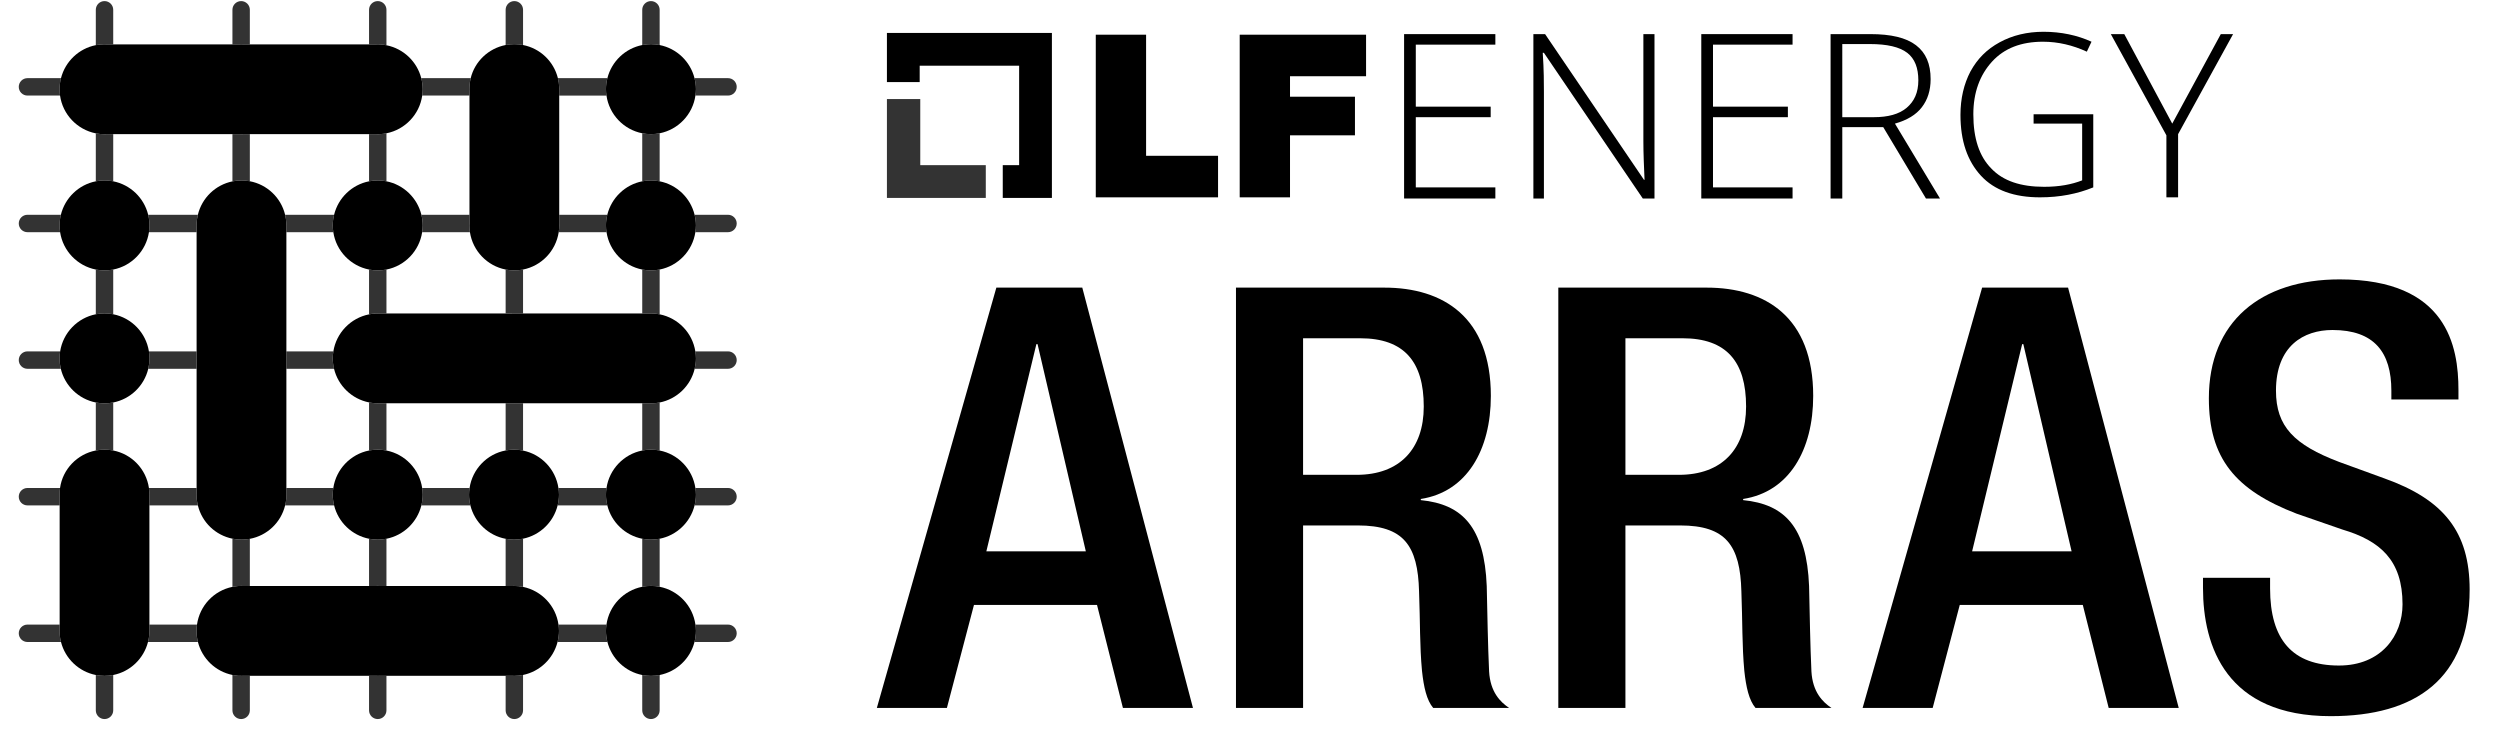 <?xml version="1.0" encoding="UTF-8"?>
<svg id="Layer_1" data-name="Layer 1" xmlns="http://www.w3.org/2000/svg" viewBox="0 0 980 293.535">
  <defs>
    <style>
      .cls-1 {
        fill: none;
      }

      .cls-2 {
        opacity: .8;
      }
    </style>
  </defs>
  <polygon class="cls-2" points="386.43 64.742 360.745 64.742 360.745 38.828 347.673 38.828 347.673 77.585 386.43 77.585 386.43 64.742"/>
  <polygon points="360.516 25.755 399.503 25.755 399.503 64.742 393.081 64.742 393.081 77.585 412.345 77.585 412.345 12.913 347.673 12.913 347.673 32.177 360.516 32.177 360.516 25.755"/>
  <polygon points="477.476 61.073 449.268 61.073 449.268 13.601 429.545 13.601 429.545 77.356 477.476 77.356 477.476 61.073"/>
  <polygon points="505.684 53.046 531.141 53.046 531.141 37.91 505.684 37.91 505.684 29.884 535.498 29.884 535.498 13.601 485.962 13.601 485.962 77.356 505.684 77.356 505.684 53.046"/>
  <polygon points="586.181 73.457 554.991 73.457 554.991 45.937 584.346 45.937 584.346 41.808 554.991 41.808 554.991 17.499 586.181 17.499 586.181 13.372 550.405 13.372 550.405 77.814 586.181 77.814 586.181 73.457"/>
  <path d="M605.216,36.076c0-3.44,0-8.486-.458-15.366h.458l38.757,57.104h4.587V13.372h-4.357V55.34c0,4.815,.229,9.861,.458,15.136h-.23l-38.757-57.104h-4.587V77.814h4.128V36.076Z"/>
  <polygon points="702.683 73.457 671.493 73.457 671.493 45.937 700.848 45.937 700.848 41.808 671.493 41.808 671.493 17.499 702.683 17.499 702.683 13.372 666.906 13.372 666.906 77.814 702.683 77.814 702.683 73.457"/>
  <path d="M742.816,48.46c4.815-1.376,8.256-3.44,10.549-6.422,2.293-2.981,3.44-6.65,3.44-11.008,0-5.963-1.834-10.321-5.733-13.302-3.899-2.981-9.861-4.357-17.889-4.357h-15.594V77.814h4.587v-27.979h16.053l16.741,27.979h5.504l-17.659-29.354Zm-8.256-2.523h-12.384V17.27h10.779c6.88,0,11.696,1.146,14.678,3.439,2.981,2.293,4.357,5.963,4.357,10.779,0,4.816-1.605,8.256-4.587,10.779-2.981,2.522-7.339,3.669-12.843,3.669Z"/>
  <path d="M799.691,77.356c7.798,0,14.678-1.376,20.87-3.899v-28.667h-23.392v3.669h19.035v22.246c-4.129,1.605-8.945,2.523-14.907,2.523-9.173,0-16.054-2.294-20.64-7.11-4.815-4.816-7.109-11.925-7.109-21.328,0-8.486,2.522-15.366,7.338-20.64,4.816-5.275,11.467-7.798,19.952-7.798,5.963,0,11.695,1.377,17.2,3.899l1.835-3.899c-5.504-2.522-11.926-3.898-18.805-3.898-6.422,0-12.155,1.376-17.201,4.127-5.045,2.752-8.714,6.422-11.467,11.467-2.522,4.816-3.899,10.549-3.899,16.971,0,10.32,2.753,18.117,8.027,23.85,5.275,5.734,13.072,8.486,23.162,8.486Z"/>
  <polygon points="849.227 77.356 853.814 77.356 853.814 52.588 875.372 13.371 870.555 13.371 851.521 48.46 832.716 13.371 827.441 13.371 849.227 53.046 849.227 77.356"/>
  <g>
    <path d="M390.571,112.748h33.684l43.385,164.757h-27.458l-10.157-40.38h-48.228l-10.613,40.38h-27.458l46.845-164.757Zm35.074,103.376l-18.923-81.224h-.463l-19.611,81.224h38.998Z"/>
    <path d="M484.499,112.748h58.153c23.071,0,41.763,11.539,41.763,42.458,0,21.233-9.462,37.615-27.458,40.388v.456c16.382,1.614,24.925,10.62,25.844,33.691,.232,10.613,.463,23.535,.927,33.46,.456,8.079,4.38,11.995,7.84,14.305h-29.76c-2.541-2.997-3.692-8.072-4.387-14.536-.927-9.925-.695-19.155-1.151-31.15-.463-17.997-6.001-25.844-23.998-25.844h-21.464v71.531h-26.307V112.748Zm47.308,73.384c16.846,0,26.307-10.157,26.307-26.771,0-17.533-7.616-26.763-24.925-26.763h-22.384v53.534h21.001Z"/>
    <path d="M610.86,112.748h58.145c23.079,0,41.77,11.539,41.77,42.458,0,21.233-9.462,37.615-27.458,40.388v.456c16.382,1.614,24.917,10.62,25.844,33.691,.232,10.613,.456,23.535,.919,33.46,.463,8.079,4.387,11.995,7.847,14.305h-29.768c-2.541-2.997-3.692-8.072-4.387-14.536-.919-9.925-.688-19.155-1.151-31.15-.463-17.997-6.001-25.844-23.998-25.844h-21.457v71.531h-26.307V112.748Zm47.301,73.384c16.846,0,26.307-10.157,26.307-26.771,0-17.533-7.616-26.763-24.917-26.763h-22.384v53.534h20.994Z"/>
    <path d="M776.993,112.748h33.691l43.377,164.757h-27.458l-10.149-40.38h-48.228l-10.613,40.38h-27.466l46.845-164.757Zm35.074,103.376l-18.923-81.224h-.456l-19.618,81.224h38.998Z"/>
    <path d="M889.874,226.512v4.155c0,20.074,8.774,30.224,27.002,30.224,16.614,0,24.917-11.764,24.917-23.998,0-17.302-8.767-24.917-23.535-29.304l-17.997-6.233c-23.998-9.23-34.386-21.689-34.386-45.223,0-29.999,20.306-46.613,51.232-46.613,42.226,0,46.606,26.307,46.606,43.385v3.692h-26.3v-3.46c0-15-6.696-23.774-23.079-23.774-11.308,0-22.152,6.233-22.152,23.774,0,14.073,7.152,21.225,24.693,27.914l17.765,6.465c23.31,8.303,33.46,21.001,33.46,43.609,0,35.074-21.225,49.61-54.453,49.61-40.844,0-50.074-27.227-50.074-50.298v-3.924h26.3Z"/>
  </g>
  <g>
    <path class="cls-1" d="M77.068,91.017h-18.681c-1.115,7.346-6.762,13.219-14.004,14.644v17.529c7.21,1.418,12.84,7.247,13.989,14.549h18.693l.002-46.722Z"/>
    <path class="cls-1" d="M111.763,84.191h19.201c1.618-6.622,6.97-11.792,13.699-13.118v-18.484l-46.725-.002v18.46c6.78,1.276,12.203,6.434,13.825,13.145Z"/>
    <path class="cls-1" d="M77.068,144.565h-18.956c-1.59,6.668-6.964,11.881-13.729,13.212v18.818c7.258,1.414,12.909,7.263,14,14.695h18.682l.002-46.725Z"/>
    <path class="cls-1" d="M218.904,191.29h18.852c1.1-7.363,6.751-13.256,14.003-14.686v-18.525l-46.722-.002v18.548c7.188,1.475,12.774,7.347,13.867,14.666Z"/>
    <path class="cls-1" d="M184.389,198.116h-19.214c-1.63,6.601-6.971,11.751-13.686,13.074v18.524l46.722,.002v-18.506c-6.778-1.281-12.181-6.45-13.822-13.095Z"/>
    <path class="cls-1" d="M205.037,211.17v18.888c7.258,1.501,12.847,7.42,13.888,14.78h18.811c1.05-7.427,6.727-13.383,14.023-14.822v-18.825c-6.714-1.324-12.056-6.474-13.686-13.074h-19.485c-1.619,6.557-6.898,11.689-13.551,13.054Z"/>
    <path class="cls-1" d="M77.559,198.116h-18.988l-.002,46.722h18.654c1.031-7.35,6.567-13.307,13.89-14.793v-18.881c-6.635-1.35-11.936-6.411-13.553-13.047Z"/>
    <path class="cls-1" d="M165.186,84.191h18.844l.002-46.729h-18.521c-1.051,7.365-6.702,13.344-14.023,14.787v18.823c6.729,1.326,12.079,6.497,13.697,13.118Z"/>
    <path class="cls-1" d="M130.974,198.116h-19.211c-1.639,6.728-7.062,11.845-13.826,13.109v18.49l46.725,.002v-18.527c-6.716-1.323-12.058-6.473-13.689-13.074Z"/>
    <path class="cls-1" d="M91.112,71.097v-18.509l-46.729-.002v18.486c6.732,1.325,12.086,6.496,13.704,13.119h19.473c1.598-6.622,6.898-11.732,13.551-13.094Z"/>
    <path class="cls-1" d="M251.758,71.073v-18.826c-7.284-1.437-12.954-7.376-14.018-14.785h-18.523l-.002,46.729h18.846c1.618-6.621,6.968-11.791,13.697-13.118Z"/>
    <path class="cls-1" d="M184.213,91.017h-18.728c-1.115,7.344-6.758,13.217-13.996,14.643v17.228l46.722,.002v-17.23c-7.24-1.427-12.883-7.299-13.998-14.643Z"/>
    <path class="cls-1" d="M130.664,91.017h-18.408l-.002,46.722h18.424c1.151-7.24,6.755-13.088,13.985-14.513v-17.566c-7.239-1.427-12.884-7.299-13.999-14.643Z"/>
    <path class="cls-1" d="M237.762,91.017h-18.751c-1.143,7.384-6.767,13.222-13.975,14.643v17.228l46.722,.002v-17.23c-7.238-1.427-12.882-7.299-13.996-14.643Z"/>
    <path class="cls-1" d="M165.491,191.29h18.581c1.106-7.409,6.822-13.324,14.138-14.708v-18.504l-46.722-.002v18.527c7.252,1.43,12.903,7.323,14.003,14.687Z"/>
    <path class="cls-1" d="M112.254,191.29h18.404c1.1-7.364,6.753-13.257,14.005-14.687v-18.863c-6.779-1.336-12.127-6.56-13.718-13.176h-18.688l-.002,46.725Z"/>
    <path class="cls-2" d="M77.221,244.838h-18.654l-0,1.694s.029,.66,.029,.666c0,1.547-.216,3.038-.583,4.466h19.573c-.354-1.396-.557-2.852-.557-4.354,0-.84,.077-1.662,.191-2.473Z"/>
    <path class="cls-2" d="M23.382,246.736l0-1.898H10.767c-1.886,0-3.413,1.527-3.413,3.413s1.526,3.413,3.413,3.413h13.144c-.354-1.388-.564-2.833-.566-4.329l.038-.599Z"/>
    <path class="cls-2" d="M237.735,244.838h-18.811c.115,.81,.194,1.631,.194,2.473,0,1.505-.21,2.958-.566,4.354h19.555c-.357-1.396-.566-2.849-.566-4.354,0-.841,.08-1.662,.194-2.473Z"/>
    <path class="cls-2" d="M272.238,251.664h13.14c1.886,0,3.413-1.527,3.413-3.413s-1.526-3.413-3.413-3.413h-12.768c.115,.81,.194,1.631,.194,2.473,0,1.505-.21,2.958-.566,4.354Z"/>
    <path class="cls-2" d="M77.068,141.262l-.03-.658,.027-.749,0-2.116h-18.693c.141,.897,.236,1.809,.236,2.744,0,1.407-.183,2.769-.496,4.082h18.956l0-3.303Z"/>
    <path class="cls-2" d="M112.254,139.705l.032,.687-.03,.719-0,3.453h18.688c-.316-1.315-.502-2.677-.502-4.082,0-.934,.093-1.847,.235-2.744h-18.424l-0,1.966Z"/>
    <path class="cls-2" d="M23.58,137.739H10.767c-1.886,0-3.413,1.527-3.413,3.413,0,1.887,1.526,3.413,3.413,3.413h13.074c-.313-1.312-.496-2.675-.496-4.082,0-.936,.095-1.848,.236-2.744Z"/>
    <path class="cls-2" d="M272.308,144.565h13.07c1.886,0,3.413-1.526,3.413-3.413,0-1.886-1.526-3.413-3.413-3.413h-12.81c.141,.897,.236,1.809,.236,2.744,0,1.407-.183,2.769-.496,4.082Z"/>
    <path class="cls-2" d="M77.068,89.146l-.03-.658,.043-.988c.055-1.137,.221-2.242,.479-3.31h-19.473c.328,1.342,.521,2.736,.521,4.177,0,.903-.09,1.783-.221,2.649h18.681l0-1.871Z"/>
    <path class="cls-2" d="M237.541,88.368c0-1.441,.193-2.835,.521-4.177h-18.846l-0,3.398s.03,.66,.03,.666c0,.943-.094,1.86-.233,2.762h18.751c-.132-.866-.221-1.747-.221-2.649Z"/>
    <path class="cls-2" d="M272.583,91.017h12.795c1.886,0,3.413-1.526,3.413-3.413s-1.526-3.413-3.413-3.413h-13.094c.328,1.342,.521,2.736,.521,4.177,0,.903-.09,1.783-.221,2.649Z"/>
    <path class="cls-2" d="M130.964,84.191h-19.201c.258,1.069,.425,2.175,.48,3.312l.04,.819-.027,.674-0,2.021h18.408c-.132-.866-.221-1.747-.221-2.649,0-1.441,.193-2.835,.521-4.177Z"/>
    <path class="cls-2" d="M23.865,84.191H10.767c-1.886,0-3.413,1.527-3.413,3.413s1.526,3.413,3.413,3.413h12.799c-.131-.866-.221-1.747-.221-2.649,0-1.441,.193-2.835,.521-4.177Z"/>
    <path class="cls-2" d="M165.706,88.368c0,.903-.09,1.783-.221,2.649h18.728c-.13-.859-.22-1.731-.221-2.625l.038-.599,0-3.602h-18.844c.328,1.342,.521,2.736,.521,4.177Z"/>
    <path class="cls-2" d="M219.245,34.827l-.027,.701-0,1.935h18.523c-.118-.822-.2-1.656-.2-2.51,0-1.491,.206-2.932,.557-4.316h-19.406c.289,1.158,.47,2.36,.52,3.6l.032,.591Z"/>
    <path class="cls-2" d="M165.512,37.462h18.521l0-1.731-.03-.647,.03-1.047c.048-1.167,.213-2.304,.482-3.401h-19.378c.36,1.398,.57,2.854,.57,4.356,0,.839-.079,1.66-.195,2.469Z"/>
    <path class="cls-2" d="M272.605,37.462h12.774c1.886,0,3.413-1.527,3.413-3.413,0-1.887-1.526-3.413-3.413-3.413h-13.13c.35,1.384,.557,2.825,.557,4.316,0,.854-.082,1.688-.2,2.51Z"/>
    <path class="cls-2" d="M23.911,30.636H10.767c-1.886,0-3.413,1.526-3.413,3.413,0,1.886,1.526,3.413,3.413,3.413h12.772c-.114-.809-.194-1.629-.194-2.469,0-1.506,.21-2.96,.567-4.356Z"/>
    <path class="cls-2" d="M23.355,194.024l.029-1.044c.024-.571,.076-1.134,.154-1.69H10.767c-1.886,0-3.413,1.527-3.413,3.413s1.526,3.413,3.413,3.413h12.618l0-3.442-.029-.65Z"/>
    <path class="cls-2" d="M219.118,193.898c0,1.456-.197,2.864-.531,4.218h19.485c-.334-1.354-.531-2.762-.531-4.218,0-.888,.087-1.755,.215-2.608h-18.852c.127,.854,.215,1.72,.215,2.608Z"/>
    <path class="cls-2" d="M272.273,198.116h13.105c1.886,0,3.413-1.527,3.413-3.413s-1.526-3.413-3.413-3.413h-12.789c.127,.854,.215,1.72,.215,2.608,0,1.456-.197,2.864-.531,4.218Z"/>
    <path class="cls-2" d="M77.135,195.788l-.067-.625v-.489l-.038-.765,.035-.636,0-1.983h-18.682c.091,.62,.156,1.249,.182,1.889l.032,.588-.027,.704-0,3.646h18.988c-.185-.759-.339-1.531-.424-2.328Z"/>
    <path class="cls-2" d="M165.175,198.116h19.214c-.334-1.354-.531-2.762-.531-4.218,0-.888,.087-1.755,.215-2.608h-18.581c.127,.854,.215,1.72,.215,2.608,0,1.456-.197,2.864-.531,4.218Z"/>
    <path class="cls-2" d="M112.286,193.804l-.03,.717-.003,.733-.067,.534c-.085,.797-.239,1.569-.424,2.328h19.211c-.334-1.354-.531-2.762-.531-4.218,0-.888,.087-1.755,.215-2.608h-18.404l-0,1.83,.032,.685Z"/>
    <path class="cls-2" d="M254.549,158.079l-2.79-0v18.525c1.106-.218,2.247-.339,3.416-.339,1.167,0,2.306,.12,3.41,.338v-18.827c-1.104,.217-2.243,.337-3.41,.337l-.626-.035Z"/>
    <path class="cls-2" d="M251.758,264.602v13.855c0,1.886,1.526,3.413,3.413,3.413s3.413-1.527,3.413-3.413v-13.855c-1.104,.218-2.243,.338-3.41,.338-1.169,0-2.31-.12-3.416-.338Z"/>
    <path class="cls-2" d="M258.584,17.66V3.842c0-1.886-1.527-3.413-3.413-3.413s-3.413,1.527-3.413,3.413v13.818c1.106-.218,2.247-.339,3.416-.339,1.167,0,2.306,.12,3.41,.338Z"/>
    <path class="cls-2" d="M251.758,211.19v18.825c1.106-.218,2.247-.339,3.416-.339,1.167,0,2.306,.12,3.41,.338v-18.824c-1.104,.218-2.243,.338-3.41,.338-1.169,0-2.31-.12-3.416-.338Z"/>
    <path class="cls-2" d="M251.758,52.247v18.826c1.106-.218,2.247-.338,3.416-.338,1.167,0,2.306,.12,3.41,.338v-18.824c-1.104,.217-2.243,.338-3.41,.338-1.169,0-2.31-.12-3.416-.339Z"/>
    <path class="cls-2" d="M255.174,105.998c-1.169,0-2.31-.121-3.416-.339v17.23l2.637,0,.652-.027c1.212-.001,2.394,.12,3.537,.347v-17.55c-1.104,.218-2.243,.338-3.41,.338Z"/>
    <path class="cls-2" d="M148.076,211.529c-1.168,0-2.308-.12-3.413-.338v18.527l2.634,0,.685-.032,.717,.029,2.79,0v-18.524c-1.105,.218-2.245,.338-3.413,.338Z"/>
    <path class="cls-2" d="M148.076,105.998c-1.168,0-2.308-.12-3.413-.338v17.566c.717-.141,1.443-.255,2.189-.306l1.098-.056,.749,.024h2.79v-17.228c-1.105,.218-2.245,.338-3.413,.338Z"/>
    <path class="cls-2" d="M148.076,176.265c1.168,0,2.308,.12,3.413,.338v-18.527l-2.637-0-.655,.027-.95-.027-.395-.029c-.746-.051-1.472-.165-2.189-.306v18.863c1.105-.218,2.245-.338,3.413-.338Z"/>
    <path class="cls-2" d="M147.982,17.368l.921,.032,.395,.03c.747,.051,1.474,.165,2.191,.307V3.842c0-1.886-1.526-3.413-3.413-3.413s-3.413,1.527-3.413,3.413v13.558h2.634l.685-.032Z"/>
    <path class="cls-2" d="M148.202,264.93l-.701-.027h-2.839v13.555c0,1.886,1.526,3.413,3.413,3.413s3.413-1.527,3.413-3.413v-13.557l-2.637-0-.65,.03Z"/>
    <path class="cls-2" d="M148.076,70.735c1.168,0,2.308,.12,3.413,.338v-18.823c-.718,.142-1.445,.255-2.191,.307l-1.133,.062-.714-.03h-2.787v18.484c1.105-.218,2.245-.338,3.413-.338Z"/>
    <path class="cls-2" d="M94.661,70.735c1.12,0,2.214,.111,3.277,.311v-18.46l-2.498-0-.685,.032-.717-.03h-2.926v18.509c1.148-.235,2.333-.363,3.549-.363Z"/>
    <path class="cls-2" d="M94.661,211.529c-1.216,0-2.401-.132-3.549-.365v18.881c.527-.107,1.063-.193,1.608-.252l.69-.075h.475l.685-.032,.717,.029,2.651,0v-18.49c-1.063,.198-2.158,.304-3.277,.304Z"/>
    <path class="cls-2" d="M94.57,17.368l.717,.03,2.651,0V3.842c0-1.886-1.526-3.413-3.413-3.413s-3.413,1.527-3.413,3.413v13.558h2.773l.685-.032Z"/>
    <path class="cls-2" d="M94.792,264.93l-.703-.027h-.8l-.569-.075c-.545-.06-1.081-.145-1.608-.252v13.882c0,1.886,1.526,3.413,3.413,3.413s3.413-1.527,3.413-3.413v-13.557l-2.498-0-.647,.03Z"/>
    <path class="cls-2" d="M41.6,17.397l2.783,0V3.842c0-1.886-1.526-3.413-3.413-3.413s-3.413,1.527-3.413,3.413v13.856c1.107-.219,2.248-.339,3.418-.339l.626,.038Z"/>
    <path class="cls-2" d="M44.383,176.595v-18.818c-1.104,.217-2.242,.337-3.408,.337-1.17,0-2.311-.12-3.418-.339v18.821c1.106-.216,2.248-.331,3.418-.331,1.166,0,2.305,.115,3.408,.33Z"/>
    <path class="cls-2" d="M44.383,123.19v-17.529c-1.104,.217-2.242,.337-3.408,.337-1.17,0-2.311-.121-3.418-.339v17.532c1.107-.219,2.248-.339,3.418-.339,1.166,0,2.305,.12,3.408,.337Z"/>
    <path class="cls-2" d="M37.557,264.602v13.856c0,1.886,1.526,3.413,3.413,3.413s3.413-1.527,3.413-3.413v-13.854c-1.104,.217-2.242,.337-3.408,.337-1.17,0-2.311-.12-3.418-.339Z"/>
    <path class="cls-2" d="M44.383,71.072v-18.486l-2.63-0-.685,.032c-1.203,.001-2.377-.12-3.512-.346v18.801c1.107-.219,2.248-.339,3.418-.339,1.166,0,2.305,.12,3.408,.337Z"/>
    <path class="cls-2" d="M201.625,105.998c-1.169,0-2.309-.12-3.414-.338v17.23l2.499,0,.652-.027,.752,.024h2.923v-17.228c-1.105,.218-2.244,.338-3.412,.338Z"/>
    <path class="cls-2" d="M201.488,211.529c-1.121,0-2.214-.116-3.277-.317v18.506l2.499,0,.685-.032c1.25-.001,2.467,.129,3.643,.372v-18.888c-1.147,.235-2.333,.359-3.549,.359Z"/>
    <path class="cls-2" d="M201.488,176.265c1.215,0,2.402,.124,3.549,.359v-18.548l-2.77-0-.652,.027-.752-.024-2.652-0v18.504c1.063-.201,2.156-.317,3.277-.317Z"/>
    <path class="cls-2" d="M200.913,264.903h-2.703v13.555c0,1.886,1.527,3.413,3.413,3.413s3.413-1.527,3.413-3.413v-13.876c-1.147,.235-2.333,.359-3.549,.359l-.575-.038Z"/>
    <path class="cls-2" d="M205.037,17.653V3.842c0-1.886-1.526-3.413-3.413-3.413s-3.413,1.527-3.413,3.413v13.81c1.105-.215,2.246-.331,3.414-.331,1.168,0,2.308,.115,3.412,.331Z"/>
    <path d="M237.741,37.462c1.064,7.409,6.734,13.348,14.018,14.785,1.106,.218,2.247,.339,3.416,.339,1.167,0,2.306-.12,3.41-.338,7.286-1.435,12.957-7.375,14.02-14.786,.118-.822,.2-1.656,.2-2.51,0-1.491-.206-2.932-.557-4.316-1.659-6.555-6.981-11.661-13.663-12.977-1.104-.217-2.243-.338-3.41-.338-1.169,0-2.31,.12-3.416,.339-6.681,1.317-12.002,6.423-13.661,12.976-.35,1.384-.557,2.825-.557,4.316,0,.854,.082,1.688,.2,2.51Z"/>
    <path d="M184.003,35.084l.03,.647-0,1.731-.002,46.729-0,3.602-.038,.599c.001,.894,.091,1.766,.221,2.625,1.115,7.344,6.758,13.217,13.998,14.643,1.106,.218,2.246,.338,3.414,.338,1.168,0,2.307-.12,3.412-.338,7.208-1.421,12.832-7.259,13.975-14.643,.14-.902,.233-1.819,.233-2.762,0-.005-.03-.666-.03-.666l0-3.398,.002-46.729,0-1.935,.027-.701-.032-.591c-.05-1.24-.232-2.442-.52-3.6-1.646-6.606-6.968-11.679-13.656-12.984-1.104-.216-2.244-.331-3.412-.331-1.168,0-2.31,.115-3.414,.331-6.732,1.312-12.088,6.427-13.696,12.984-.269,1.097-.434,2.234-.482,3.401l-.03,1.047Z"/>
    <path d="M251.758,71.073c-6.728,1.327-12.079,6.497-13.697,13.118-.328,1.342-.521,2.736-.521,4.177,0,.903,.09,1.783,.221,2.649,1.115,7.344,6.758,13.216,13.996,14.643,1.106,.218,2.247,.339,3.416,.339,1.167,0,2.306-.12,3.41-.338,7.24-1.426,12.884-7.298,13.999-14.644,.131-.866,.221-1.747,.221-2.649,0-1.441-.193-2.835-.521-4.177-1.618-6.622-6.969-11.793-13.699-13.119-1.104-.218-2.243-.338-3.41-.338-1.169,0-2.31,.12-3.416,.338Z"/>
    <path d="M165.186,84.191c-1.618-6.622-6.968-11.792-13.697-13.118-1.105-.218-2.245-.338-3.413-.338-1.168,0-2.308,.12-3.413,.338-6.73,1.326-12.081,6.497-13.699,13.118-.328,1.342-.521,2.736-.521,4.177,0,.903,.09,1.783,.221,2.649,1.115,7.344,6.76,13.217,13.999,14.643,1.105,.218,2.245,.338,3.413,.338,1.168,0,2.308-.12,3.413-.338,7.239-1.427,12.882-7.299,13.996-14.643,.131-.866,.221-1.747,.221-2.649,0-1.441-.193-2.835-.521-4.177Z"/>
    <path d="M44.383,105.661c7.241-1.425,12.889-7.298,14.004-14.644,.132-.866,.221-1.747,.221-2.649,0-1.441-.193-2.835-.521-4.177-1.618-6.623-6.972-11.794-13.704-13.119-1.104-.217-2.242-.337-3.408-.337-1.17,0-2.311,.12-3.418,.339-6.727,1.328-12.075,6.498-13.692,13.117-.328,1.342-.521,2.736-.521,4.177,0,.903,.09,1.783,.221,2.649,1.114,7.343,6.755,13.214,13.992,14.643,1.107,.218,2.248,.339,3.418,.339,1.166,0,2.305-.12,3.408-.337Z"/>
    <path d="M254.395,122.89l-2.637-0-46.722-.002h-2.923l-.752-.024-.652,.027-2.499-0-46.722-.002h-2.79l-.749-.024-1.098,.056c-.746,.051-1.472,.165-2.189,.306-7.23,1.425-12.834,7.273-13.985,14.513-.143,.897-.235,1.81-.235,2.744,0,1.404,.186,2.767,.502,4.082,1.591,6.615,6.939,11.84,13.718,13.176,.717,.141,1.443,.255,2.189,.306l.395,.029,.95,.027,.655-.027,2.637,0,46.722,.002,2.652,0,.752,.024,.652-.027,2.77,0,46.722,.002,2.79,0,.626,.035c1.167,0,2.306-.12,3.41-.337,6.763-1.332,12.135-6.544,13.724-13.211,.313-1.312,.496-2.675,.496-4.082,0-.936-.095-1.848-.236-2.744-1.145-7.272-6.74-13.086-13.984-14.528-1.142-.227-2.324-.349-3.537-.347l-.652,.027Z"/>
    <path d="M44.383,157.776c6.764-1.331,12.139-6.543,13.729-13.212,.313-1.312,.496-2.675,.496-4.082,0-.936-.095-1.848-.236-2.744-1.149-7.302-6.779-13.13-13.989-14.549-1.104-.217-2.242-.337-3.408-.337-1.17,0-2.311,.12-3.418,.339-7.205,1.422-12.828,7.249-13.977,14.547-.141,.897-.236,1.809-.236,2.744,0,1.407,.183,2.769,.496,4.082,1.589,6.665,6.957,11.876,13.717,13.21,1.107,.218,2.248,.339,3.418,.339,1.166,0,2.305-.12,3.408-.337Z"/>
    <path d="M251.758,176.603c-7.251,1.43-12.903,7.323-14.003,14.686-.128,.854-.215,1.72-.215,2.608,0,1.456,.197,2.864,.531,4.218,1.63,6.6,6.972,11.75,13.686,13.074,1.106,.218,2.247,.338,3.416,.338,1.167,0,2.306-.12,3.41-.338,6.716-1.323,12.059-6.473,13.689-13.075,.334-1.354,.531-2.762,.531-4.218,0-.888-.087-1.755-.215-2.608-1.1-7.365-6.752-13.258-14.005-14.687-1.104-.218-2.243-.338-3.41-.338-1.169,0-2.31,.12-3.416,.339Z"/>
    <path d="M184.389,198.116c1.641,6.645,7.044,11.814,13.822,13.095,1.063,.201,2.156,.317,3.277,.317,1.215,0,2.402-.124,3.549-.359,6.653-1.365,11.932-6.497,13.551-13.054,.334-1.354,.531-2.762,.531-4.218,0-.888-.087-1.755-.215-2.608-1.093-7.319-6.679-13.191-13.867-14.666-1.147-.235-2.333-.359-3.549-.359-1.121,0-2.214,.116-3.277,.317-7.316,1.383-13.032,7.298-14.138,14.708-.127,.854-.215,1.72-.215,2.608,0,1.456,.197,2.864,.531,4.218Z"/>
    <path d="M130.974,198.116c1.63,6.601,6.973,11.751,13.689,13.074,1.105,.218,2.245,.338,3.413,.338,1.168,0,2.308-.12,3.413-.338,6.715-1.323,12.056-6.473,13.686-13.074,.334-1.354,.531-2.762,.531-4.218,0-.888-.087-1.755-.215-2.608-1.1-7.364-6.75-13.257-14.003-14.687-1.105-.218-2.245-.338-3.413-.338-1.168,0-2.308,.12-3.413,.338-7.253,1.43-12.905,7.323-14.005,14.687-.128,.854-.215,1.72-.215,2.608,0,1.456,.197,2.864,.531,4.218Z"/>
    <path d="M251.758,230.016c-7.296,1.439-12.973,7.396-14.023,14.822-.115,.81-.194,1.631-.194,2.473,0,1.505,.21,2.958,.566,4.354,1.67,6.535,6.983,11.624,13.651,12.938,1.106,.218,2.247,.338,3.416,.338,1.167,0,2.306-.12,3.41-.338,6.67-1.313,11.984-6.403,13.654-12.939,.356-1.396,.566-2.849,.566-4.354,0-.841-.08-1.662-.194-2.473-1.05-7.428-6.728-13.385-14.026-14.823-1.104-.218-2.243-.338-3.41-.338-1.169,0-2.31,.121-3.416,.339Z"/>
    <path d="M41.753,52.586l2.63,0,46.729,.002h2.926l.717,.03,.685-.032,2.498,0,46.725,.002h2.787l.714,.03,1.133-.062c.747-.051,1.474-.165,2.191-.307,7.32-1.444,12.972-7.422,14.023-14.787,.116-.81,.195-1.63,.195-2.469,0-1.502-.209-2.958-.57-4.356-1.672-6.484-6.964-11.582-13.648-12.9-.718-.141-1.445-.255-2.191-.307l-.395-.03-.921-.032-.685,.032h-2.634l-46.725-.002-2.651-0-.717-.03-.685,.032h-2.773l-46.729-.002-2.783-0-.626-.038c-1.17,0-2.311,.121-3.418,.339-6.666,1.316-11.976,6.404-13.646,12.938-.357,1.396-.567,2.851-.567,4.356,0,.84,.079,1.66,.194,2.469,1.046,7.406,6.696,13.353,14.019,14.81,1.135,.226,2.308,.347,3.512,.346l.685-.032Z"/>
    <path d="M218.924,244.838c-1.041-7.36-6.629-13.279-13.888-14.78-1.175-.243-2.393-.373-3.643-.372l-.685,.032-2.499-0-46.722-.002-2.79-0-.717-.029-.685,.032-2.634-0-46.725-.002-2.651-0-.717-.029-.685,.032h-.475l-.69,.075c-.545,.06-1.081,.145-1.608,.252-7.323,1.486-12.859,7.443-13.89,14.793-.114,.811-.191,1.632-.191,2.473,0,1.502,.203,2.957,.557,4.354,1.64,6.469,6.837,11.555,13.524,12.912,.527,.107,1.063,.193,1.608,.252l.569,.075h.8l.703,.027,.647-.03,2.498,0,46.725,.002h2.839l.701,.027,.65-.03,2.637,0,46.722,.002h2.703l.575,.038c1.215,0,2.402-.124,3.549-.359,6.607-1.355,11.857-6.426,13.516-12.918,.356-1.396,.566-2.849,.566-4.354,0-.841-.08-1.662-.194-2.473Z"/>
    <path d="M58.568,246.532l0-1.694,.002-46.722,0-3.646,.027-.704-.032-.588c-.026-.64-.091-1.269-.182-1.889-1.091-7.432-6.742-13.281-14-14.695-1.103-.215-2.242-.33-3.408-.33-1.17,0-2.312,.115-3.418,.331-7.305,1.426-12.987,7.33-14.018,14.694-.078,.556-.131,1.119-.154,1.69l-.029,1.044,.029,.65-0,3.442-.002,46.722-0,1.898-.038,.599c.002,1.496,.212,2.941,.566,4.329,1.669,6.534,6.98,11.623,13.646,12.938,1.107,.219,2.248,.339,3.418,.339,1.166,0,2.305-.12,3.408-.337,6.645-1.309,11.944-6.372,13.632-12.939,.367-1.428,.583-2.919,.583-4.466,0-.005-.029-.666-.029-.666Z"/>
    <path d="M112.283,88.322l-.04-.819c-.056-1.138-.222-2.244-.48-3.312-1.622-6.711-7.045-11.869-13.825-13.145-1.063-.2-2.157-.311-3.277-.311-1.216,0-2.402,.128-3.549,.363-6.653,1.361-11.953,6.472-13.551,13.094-.258,1.068-.424,2.173-.479,3.31l-.043,.988,.03,.658-0,1.871-.002,46.722-0,2.116-.027,.749,.03,.658-0,3.303-.002,46.725-0,1.983-.035,.636,.038,.765v.489l.067,.625c.085,.797,.239,1.569,.424,2.328,1.617,6.637,6.918,11.698,13.553,13.047,1.149,.234,2.334,.365,3.549,.365,1.119,0,2.214-.105,3.277-.304,6.763-1.264,12.186-6.381,13.826-13.109,.185-.759,.339-1.531,.424-2.328l.067-.534,.003-.733,.03-.717-.032-.685,0-1.83,.002-46.725,0-3.453,.03-.719-.032-.687,0-1.966,.002-46.722,0-2.021,.027-.674Z"/>
  </g>
</svg>